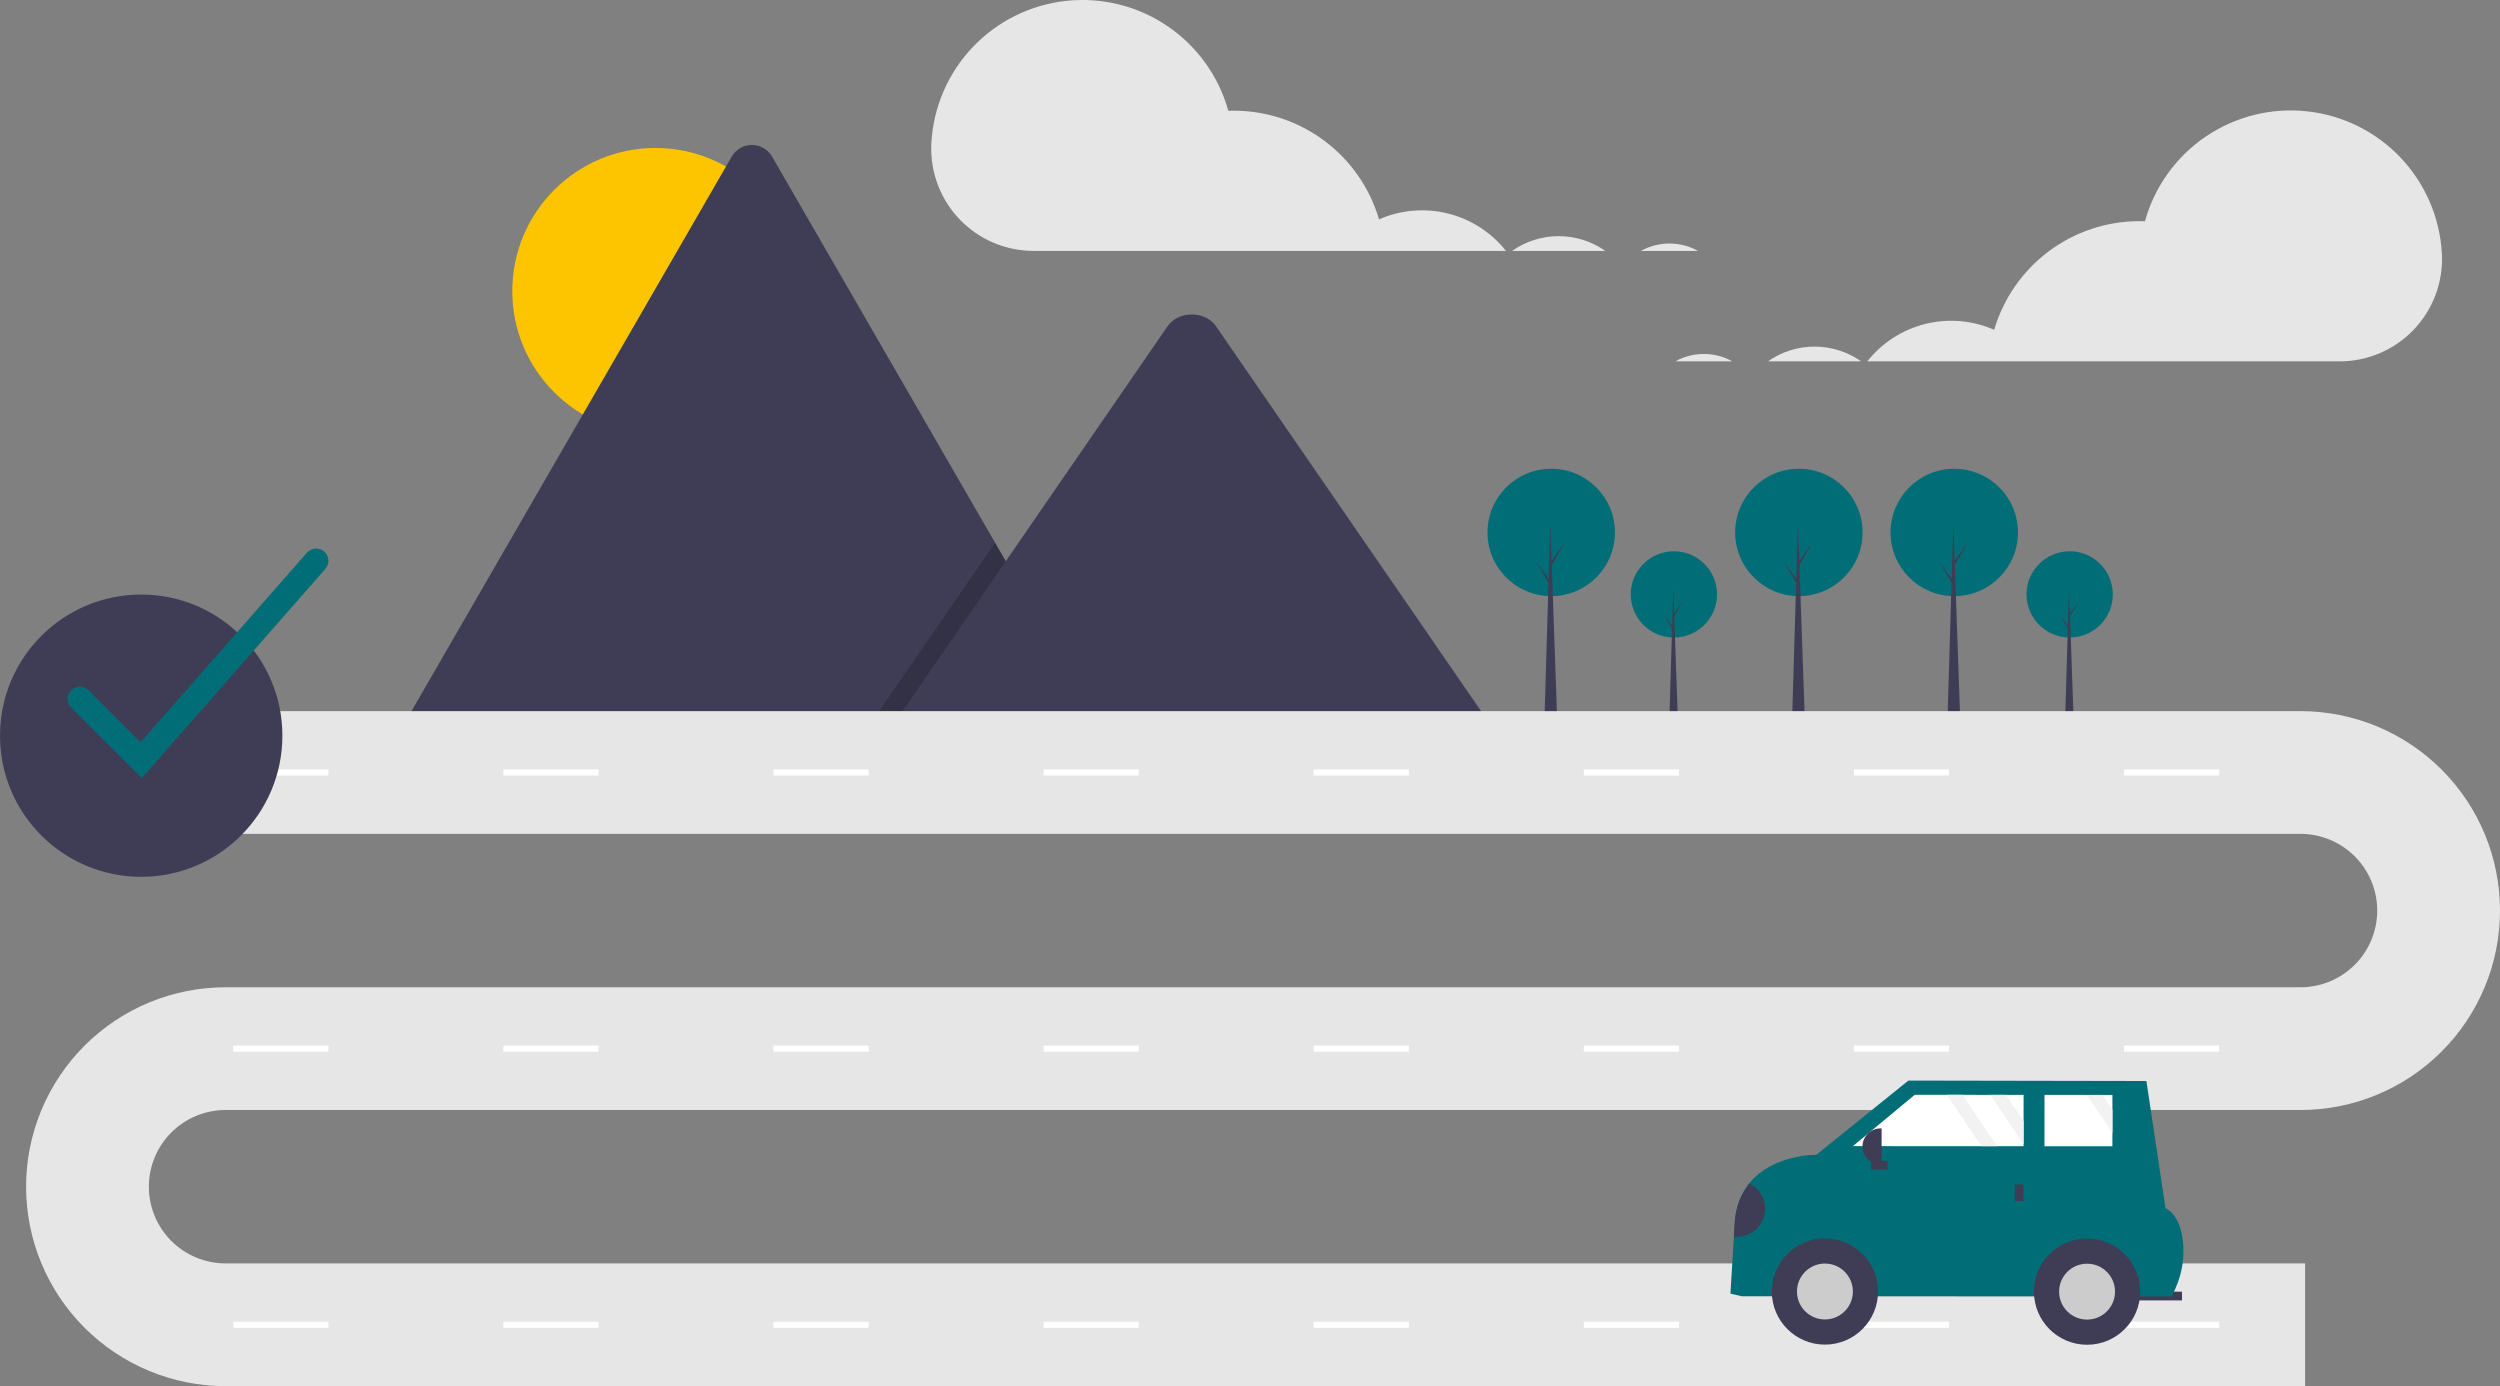 <svg width="202" height="112" viewBox="0 0 202 112" fill="none" xmlns="http://www.w3.org/2000/svg">
<rect x="0" y="0" width="202" height="112" fill="#808080" stroke="none"/>
<g clip-path="url(#clip0_345_1138)">
<path d="M52.963 35.085C59.352 35.085 64.532 29.908 64.532 23.521C64.532 17.134 59.352 11.956 52.963 11.956C46.574 11.956 41.394 17.134 41.394 23.521C41.394 29.908 46.574 35.085 52.963 35.085Z" fill="#FDC500"/>
<path d="M89.242 59.158H32.489C32.417 59.159 32.346 59.153 32.276 59.141L59.118 12.665C59.282 12.376 59.52 12.135 59.807 11.968C60.094 11.8 60.421 11.712 60.754 11.712C61.087 11.712 61.413 11.8 61.701 11.968C61.988 12.135 62.226 12.376 62.39 12.665L80.404 43.854L81.267 45.347L89.242 59.158Z" fill="#3F3D56"/>
<path opacity="0.2" d="M89.242 59.158H69.865L79.377 45.347L80.061 44.352L80.404 43.855L81.267 45.347L89.242 59.158Z" fill="black"/>
<path d="M120.842 59.158H71.755L81.267 45.347L81.951 44.352L94.346 26.353C95.159 25.173 97.114 25.1 98.069 26.131C98.133 26.201 98.193 26.275 98.248 26.353L120.842 59.158Z" fill="#3F3D56"/>
<path d="M135.251 51.512C137.176 51.512 138.737 49.952 138.737 48.028C138.737 46.103 137.176 44.543 135.251 44.543C133.325 44.543 131.765 46.103 131.765 48.028C131.765 49.952 133.325 51.512 135.251 51.512Z" fill="#006D77"/>
<path d="M135.587 58.524H134.873L135.198 47.503L135.587 58.524Z" fill="#3F3D56"/>
<path d="M135.261 49.592L136.028 48.531L135.251 49.854L135.167 49.707L135.261 49.592Z" fill="#3F3D56"/>
<path d="M135.177 50.662L134.411 49.602L135.188 50.924L135.272 50.777L135.177 50.662Z" fill="#3F3D56"/>
<path d="M167.229 51.512C169.154 51.512 170.715 49.952 170.715 48.028C170.715 46.103 169.154 44.543 167.229 44.543C165.304 44.543 163.743 46.103 163.743 48.028C163.743 49.952 165.304 51.512 167.229 51.512Z" fill="#006D77"/>
<path d="M167.565 58.524H166.851L167.177 47.503L167.565 58.524Z" fill="#3F3D56"/>
<path d="M167.239 49.592L168.006 48.531L167.229 49.854L167.145 49.707L167.239 49.592Z" fill="#3F3D56"/>
<path d="M167.156 50.662L166.389 49.602L167.166 50.924L167.25 50.777L167.156 50.662Z" fill="#3F3D56"/>
<path d="M145.349 48.168C148.193 48.168 150.498 45.864 150.498 43.022C150.498 40.179 148.193 37.875 145.349 37.875C142.506 37.875 140.201 40.179 140.201 43.022C140.201 45.864 142.506 48.168 145.349 48.168Z" fill="#006D77"/>
<path d="M145.845 58.524H144.791L145.272 42.247L145.845 58.524Z" fill="#3F3D56"/>
<path d="M145.365 45.331L146.497 43.766L145.349 45.719L145.225 45.502L145.365 45.331Z" fill="#3F3D56"/>
<path d="M145.241 46.913L144.109 45.347L145.256 47.3L145.38 47.083L145.241 46.913Z" fill="#3F3D56"/>
<path d="M157.905 48.168C160.749 48.168 163.054 45.864 163.054 43.022C163.054 40.179 160.749 37.875 157.905 37.875C155.062 37.875 152.756 40.179 152.756 43.022C152.756 45.864 155.062 48.168 157.905 48.168Z" fill="#006D77"/>
<path d="M158.401 58.524H157.347L157.828 42.247L158.401 58.524Z" fill="#3F3D56"/>
<path d="M157.921 45.331L159.053 43.766L157.905 45.719L157.781 45.502L157.921 45.331Z" fill="#3F3D56"/>
<path d="M157.797 46.913L156.664 45.347L157.812 47.3L157.936 47.083L157.797 46.913Z" fill="#3F3D56"/>
<path d="M125.338 48.168C128.182 48.168 130.487 45.864 130.487 43.022C130.487 40.179 128.182 37.875 125.338 37.875C122.495 37.875 120.19 40.179 120.19 43.022C120.19 45.864 122.495 48.168 125.338 48.168Z" fill="#006D77"/>
<path d="M125.834 58.524H124.78L125.261 42.247L125.834 58.524Z" fill="#3F3D56"/>
<path d="M125.354 45.331L126.486 43.766L125.338 45.719L125.214 45.502L125.354 45.331Z" fill="#3F3D56"/>
<path d="M125.23 46.913L124.098 45.347L125.245 47.3L125.369 47.083L125.23 46.913Z" fill="#3F3D56"/>
<path d="M186.252 112H18.228C16.111 112 14.015 111.583 12.059 110.773C10.104 109.964 8.326 108.777 6.83 107.28C5.333 105.784 4.145 104.008 3.335 102.052C2.525 100.097 2.108 98.002 2.108 95.886C2.108 93.77 2.525 91.674 3.335 89.719C4.145 87.764 5.333 85.988 6.83 84.491C8.326 82.995 10.104 81.808 12.059 80.998C14.015 80.189 16.111 79.772 18.228 79.772H185.88C187.524 79.772 189.101 79.119 190.264 77.956C191.427 76.794 192.08 75.218 192.08 73.574C192.08 71.93 191.427 70.354 190.264 69.192C189.101 68.029 187.524 67.376 185.88 67.376H12.648V57.46H185.88C190.155 57.46 194.255 59.158 197.278 62.18C200.302 65.201 202 69.3 202 73.574C202 77.848 200.302 81.946 197.278 84.968C194.255 87.99 190.155 89.688 185.88 89.688H18.228C16.584 89.688 15.007 90.341 13.844 91.503C12.681 92.666 12.028 94.242 12.028 95.886C12.028 97.53 12.681 99.106 13.844 100.268C15.007 101.431 16.584 102.084 18.228 102.084H186.252V112Z" fill="#E6E6E6"/>
<path d="M26.537 62.17H18.848V62.666H26.537V62.17Z" fill="white"/>
<path d="M48.361 62.17H40.673V62.666H48.361V62.17Z" fill="white"/>
<path d="M70.185 62.17H62.497V62.666H70.185V62.17Z" fill="white"/>
<path d="M92.01 62.17H84.322V62.666H92.01V62.17Z" fill="white"/>
<path d="M113.834 62.17H106.146V62.666H113.834V62.17Z" fill="white"/>
<path d="M135.659 62.17H127.971V62.666H135.659V62.17Z" fill="white"/>
<path d="M157.483 62.17H149.795V62.666H157.483V62.17Z" fill="white"/>
<path d="M179.308 62.17H171.619V62.666H179.308V62.17Z" fill="white"/>
<path d="M26.537 84.482H18.848V84.978H26.537V84.482Z" fill="white"/>
<path d="M48.361 84.482H40.673V84.978H48.361V84.482Z" fill="white"/>
<path d="M70.185 84.482H62.497V84.978H70.185V84.482Z" fill="white"/>
<path d="M92.01 84.482H84.322V84.978H92.01V84.482Z" fill="white"/>
<path d="M113.834 84.482H106.146V84.978H113.834V84.482Z" fill="white"/>
<path d="M135.659 84.482H127.971V84.978H135.659V84.482Z" fill="white"/>
<path d="M157.483 84.482H149.795V84.978H157.483V84.482Z" fill="white"/>
<path d="M179.308 84.482H171.619V84.978H179.308V84.482Z" fill="white"/>
<path d="M26.537 106.794H18.848V107.29H26.537V106.794Z" fill="white"/>
<path d="M48.361 106.794H40.673V107.29H48.361V106.794Z" fill="white"/>
<path d="M70.185 106.794H62.497V107.29H70.185V106.794Z" fill="white"/>
<path d="M92.01 106.794H84.322V107.29H92.01V106.794Z" fill="white"/>
<path d="M113.834 106.794H106.146V107.29H113.834V106.794Z" fill="white"/>
<path d="M135.659 106.794H127.971V107.29H135.659V106.794Z" fill="white"/>
<path d="M157.483 106.794H149.795V107.29H157.483V106.794Z" fill="white"/>
<path d="M179.308 106.794H171.619V107.29H179.308V106.794Z" fill="white"/>
<path d="M134.887 19.677C135.695 19.676 136.489 19.882 137.195 20.273H132.584C133.289 19.882 134.081 19.677 134.887 19.677V19.677Z" fill="#E6E6E6"/>
<path d="M125.939 19.081C127.289 19.079 128.605 19.496 129.708 20.273H122.176C123.277 19.497 124.592 19.08 125.939 19.081Z" fill="#E6E6E6"/>
<path d="M75.255 11.533C75.419 8.64 76.605 5.9 78.602 3.801C80.599 1.701 83.276 0.379 86.158 0.069C89.039 -0.24 91.937 0.483 94.334 2.111C96.732 3.738 98.473 6.164 99.248 8.955C99.396 8.95 99.544 8.944 99.693 8.944C102.335 8.945 104.906 9.8 107.021 11.383C109.136 12.965 110.681 15.19 111.426 17.724C113.177 16.955 115.133 16.788 116.988 17.249C118.844 17.711 120.494 18.774 121.68 20.273H83.536C82.424 20.276 81.322 20.055 80.296 19.623C79.271 19.19 78.344 18.555 77.57 17.756C76.796 16.956 76.191 16.009 75.792 14.971C75.393 13.933 75.207 12.825 75.247 11.713C75.249 11.653 75.252 11.593 75.255 11.533Z" fill="#E6E6E6"/>
<path d="M137.67 28.602C136.863 28.601 136.068 28.806 135.362 29.198H139.973C139.269 28.806 138.476 28.601 137.67 28.602Z" fill="#E6E6E6"/>
<path d="M146.618 28.006C145.269 28.004 143.952 28.421 142.85 29.198H150.381C149.28 28.422 147.965 28.005 146.618 28.006Z" fill="#E6E6E6"/>
<path d="M197.302 20.457C197.138 17.565 195.952 14.825 193.956 12.725C191.959 10.626 189.281 9.303 186.4 8.994C183.518 8.684 180.621 9.408 178.223 11.035C175.826 12.663 174.085 15.089 173.31 17.88C173.162 17.875 173.014 17.869 172.864 17.869C170.222 17.869 167.652 18.725 165.537 20.308C163.422 21.89 161.876 24.115 161.131 26.648C159.381 25.88 157.425 25.713 155.569 26.174C153.713 26.636 152.063 27.699 150.877 29.198H189.021C190.134 29.201 191.236 28.98 192.261 28.547C193.286 28.115 194.214 27.48 194.988 26.681C195.762 25.881 196.366 24.934 196.765 23.896C197.165 22.858 197.35 21.749 197.311 20.638C197.308 20.578 197.305 20.517 197.302 20.457Z" fill="#E6E6E6"/>
<path d="M171.872 105.07L176.305 105.073L176.305 104.369L171.872 104.367L171.872 105.07Z" fill="#3F3D56"/>
<path d="M139.819 104.526L140.733 104.737L175.496 104.756L175.808 104.028C176.354 102.779 176.541 101.403 176.349 100.054C176.199 99.049 175.824 98.05 174.972 97.616L173.429 87.345L154.197 87.31L146.756 93.31C146.756 93.31 143.246 93.247 141.339 95.62C140.651 96.502 140.245 97.571 140.174 98.687L140.098 99.922L139.819 104.526Z" fill="#006D77"/>
<path d="M147.454 108.645C149.825 108.645 151.746 106.724 151.746 104.354C151.746 101.984 149.825 100.063 147.454 100.063C145.083 100.063 143.161 101.984 143.161 104.354C143.161 106.724 145.083 108.645 147.454 108.645Z" fill="#3F3D56"/>
<path d="M147.454 106.612C148.702 106.612 149.713 105.601 149.713 104.354C149.713 103.107 148.702 102.095 147.454 102.095C146.206 102.095 145.195 103.107 145.195 104.354C145.195 105.601 146.206 106.612 147.454 106.612Z" fill="#CCCCCC"/>
<path d="M168.635 108.656C171.006 108.656 172.928 106.735 172.928 104.365C172.928 101.995 171.006 100.074 168.635 100.074C166.264 100.074 164.342 101.995 164.342 104.365C164.342 106.735 166.264 108.656 168.635 108.656Z" fill="#3F3D56"/>
<path d="M168.635 106.623C169.883 106.623 170.894 105.612 170.894 104.365C170.894 103.118 169.883 102.107 168.635 102.107C167.387 102.107 166.376 103.118 166.376 104.365C166.376 105.612 167.387 106.623 168.635 106.623Z" fill="#CCCCCC"/>
<path d="M149.712 92.609L160.096 92.613H161.364L163.504 92.615V92.458L163.505 90.577L163.507 88.465H162.083L160.816 88.463L158.57 88.462H157.303L154.711 88.46L149.712 92.609Z" fill="white"/>
<path d="M165.194 92.616L170.681 92.619L170.683 91.543V89.661L170.684 88.469H169.881L168.613 88.468L165.195 88.466L165.194 92.616Z" fill="white"/>
<path d="M162.798 97.046L163.502 97.047L163.503 95.71L162.799 95.71L162.798 97.046Z" fill="#3F3D56"/>
<path d="M152.526 94.508L152.526 93.805L151.189 93.804L151.189 94.508L152.526 94.508Z" fill="#3F3D56"/>
<path d="M152.033 94.114L151.956 94.114C151.763 94.114 151.572 94.076 151.393 94.002C151.215 93.928 151.053 93.82 150.916 93.683C150.78 93.547 150.671 93.385 150.598 93.206C150.524 93.028 150.486 92.837 150.486 92.643V92.643C150.486 92.45 150.524 92.259 150.598 92.081C150.672 91.903 150.781 91.74 150.917 91.604C151.054 91.468 151.216 91.359 151.395 91.286C151.573 91.212 151.764 91.174 151.957 91.174L152.035 91.174L152.033 94.114Z" fill="#3F3D56"/>
<path d="M140.098 99.922C140.631 99.98 141.166 99.848 141.611 99.55C142.055 99.252 142.38 98.806 142.528 98.292C142.677 97.778 142.639 97.228 142.421 96.739C142.204 96.25 141.82 95.854 141.339 95.62C140.651 96.502 140.245 97.571 140.174 98.687L140.098 99.922Z" fill="#3F3D56"/>
<path d="M160.816 88.463L163.504 92.458L163.505 90.577L162.083 88.465L160.816 88.463Z" fill="#F2F2F2"/>
<path d="M168.613 88.468L170.683 91.543V89.661L169.881 88.469L168.613 88.468Z" fill="#F2F2F2"/>
<path d="M157.303 88.462L160.096 92.613H161.364L158.57 88.462H157.303Z" fill="#F2F2F2"/>
<path d="M11.408 70.847C17.709 70.847 22.817 65.741 22.817 59.443C22.817 53.145 17.709 48.039 11.408 48.039C5.108 48.039 0 53.145 0 59.443C0 65.741 5.108 70.847 11.408 70.847Z" fill="#3F3D56"/>
<path d="M11.456 62.876L5.747 57.169C5.561 56.983 5.457 56.731 5.457 56.468C5.457 56.206 5.561 55.954 5.747 55.768C5.933 55.582 6.185 55.477 6.448 55.477C6.711 55.477 6.964 55.581 7.15 55.767L11.361 59.977L24.799 44.659C24.972 44.461 25.217 44.341 25.479 44.324C25.742 44.307 26 44.395 26.198 44.568C26.395 44.741 26.516 44.986 26.533 45.248C26.551 45.51 26.463 45.768 26.29 45.966L11.456 62.876Z" fill="#006D77"/>
</g>
<defs>
<clipPath id="clip0_345_1138">
<rect width="202" height="112" fill="white"/>
</clipPath>
</defs>
</svg>
